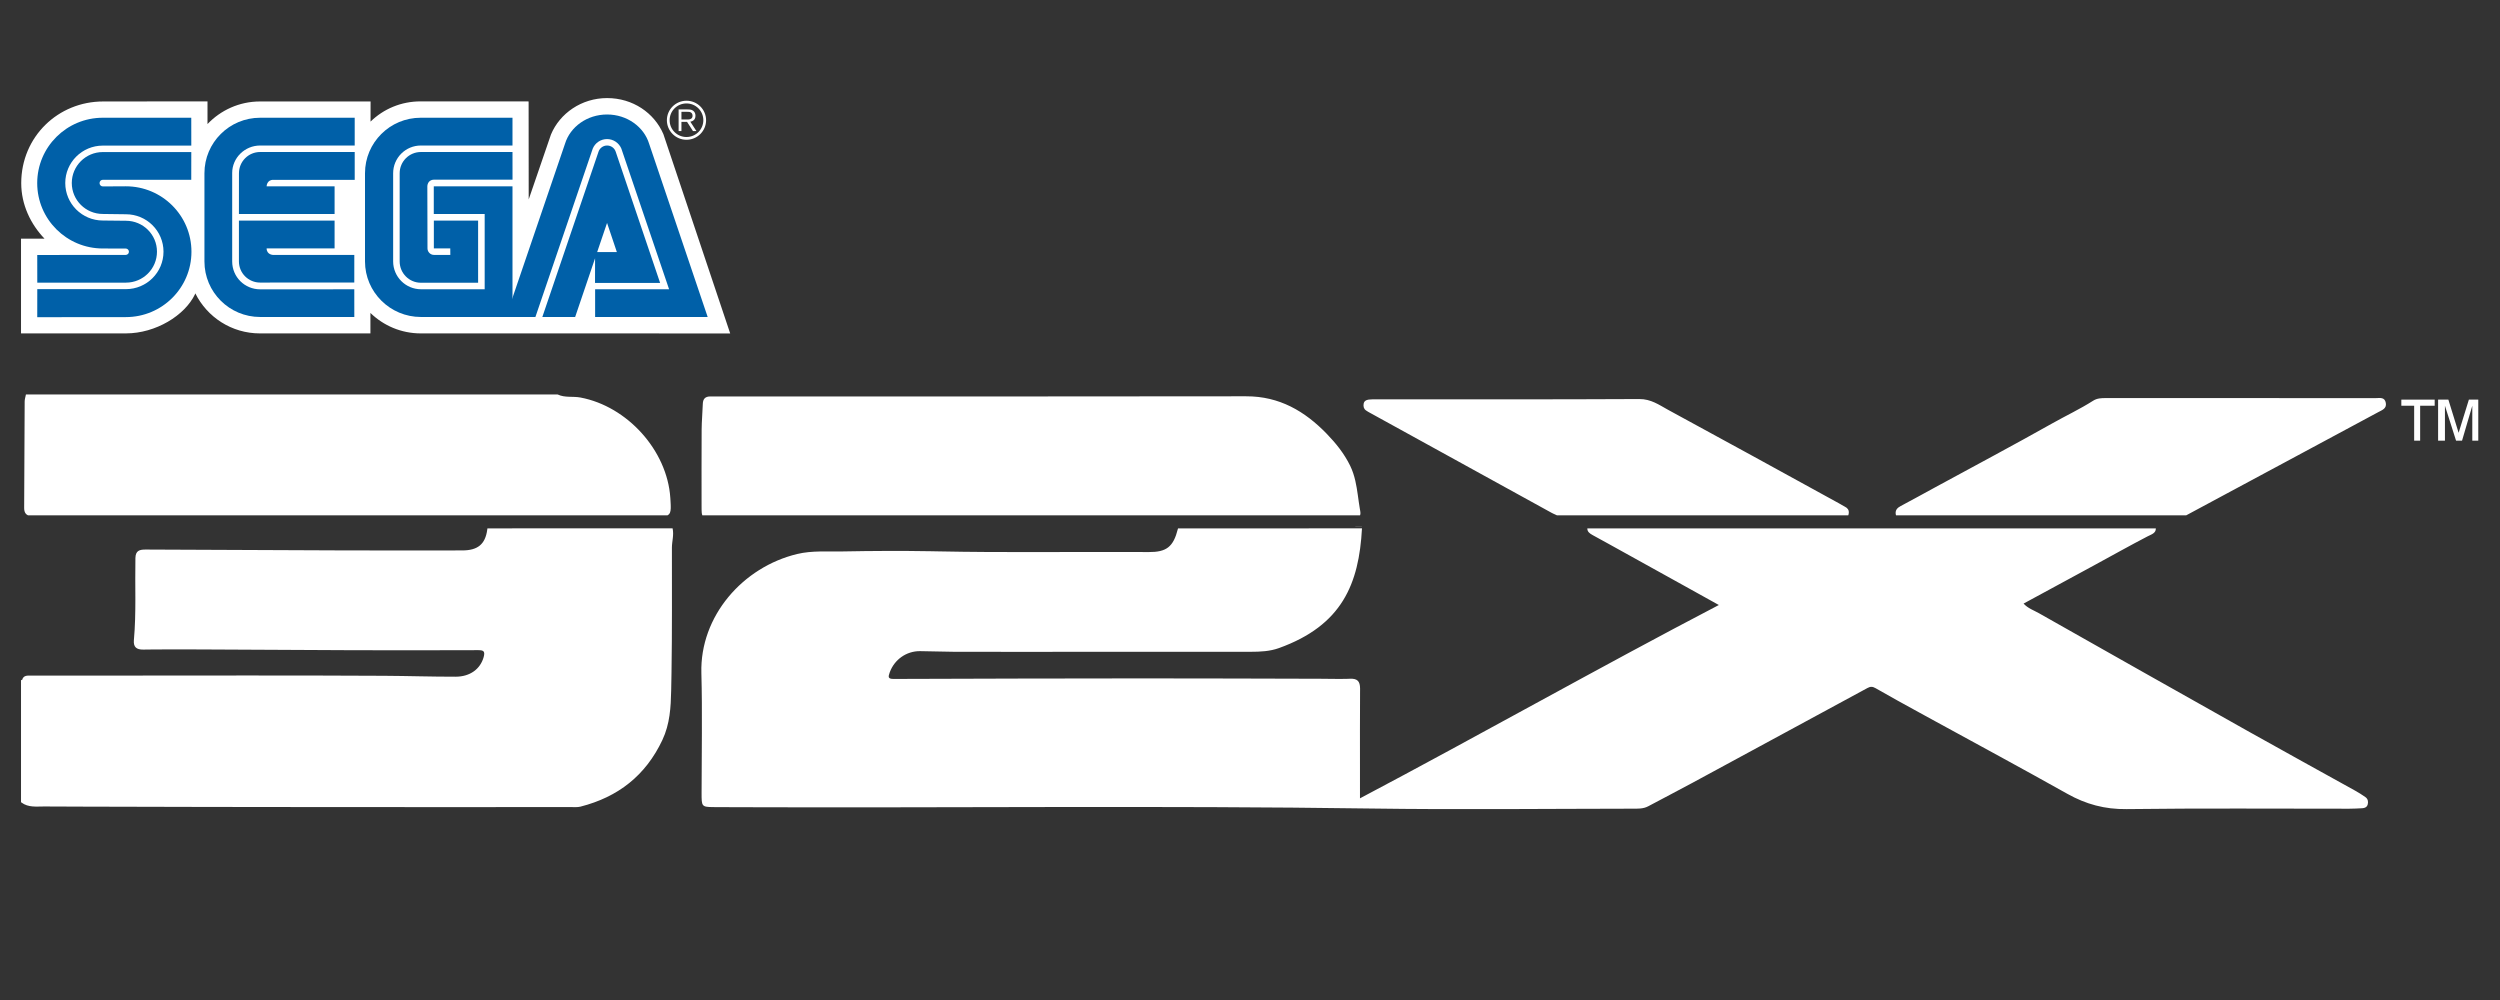 <?xml version="1.0" encoding="UTF-8" standalone="no"?>
<svg
   xmlns:dc="http://purl.org/dc/elements/1.1/"
   xmlns:cc="http://creativecommons.org/ns#"
   xmlns:rdf="http://www.w3.org/1999/02/22-rdf-syntax-ns#"
   xmlns:svg="http://www.w3.org/2000/svg"
   xmlns="http://www.w3.org/2000/svg"
   xmlns:sodipodi="http://sodipodi.sourceforge.net/DTD/sodipodi-0.dtd"
   xmlns:inkscape="http://www.inkscape.org/namespaces/inkscape"
   width="500"
   height="200"
   viewBox="0 0 500 200"
   version="1.1"
   id="svg260"
   sodipodi:docname="sega32x.svg"
   inkscape:version="0.92.5 (2060ec1f9f, 2020-04-08)">
  <rect x="0" y="0" width="500" height="200" fill="#333333" stroke="none"/>
  <defs
     id="defs264" />
  <sodipodi:namedview
     pagecolor="#ffffff"
     bordercolor="#666666"
     borderopacity="1"
     objecttolerance="10"
     gridtolerance="10"
     guidetolerance="10"
     inkscape:pageopacity="0"
     inkscape:pageshadow="2"
     inkscape:window-width="1366"
     inkscape:window-height="743"
     id="namedview262"
     showgrid="false"
     inkscape:pagecheckerboard="true"
     inkscape:zoom="0.71371116"
     inkscape:cx="319.69312"
     inkscape:cy="-30.663817"
     inkscape:window-x="0"
     inkscape:window-y="0"
     inkscape:window-maximized="1"
     inkscape:current-layer="svg260" />
  <title
     id="title225">mainlogo</title>
  <g
     id="Group-25"
     transform="matrix(1.026,0,0,1.026,4.203,78.899)"
     style="fill:#ffffff;fill-rule:evenodd;stroke:none;stroke-width:1">
    <g
       id="Group-22"
       transform="translate(464,1)"
       style="fill-rule:nonzero">
      <polygon
         id="Path"
         points="6.5,1.191 3.667,1.191 3.667,8 2.5,8 2.5,1.191 1.7319479e-14,1.191 1.7319479e-14,4.4408921e-16 6.5,4.4408921e-16 " />
      <polygon
         id="polygon228"
         points="7.167,8 7.167,8.2203747e-16 9.167,8.2203747e-16 11.167,6.468 13.167,4.4408921e-16 15,4.4408921e-16 15,8 13.833,8 13.833,1.191 11.833,8 10.667,8 8.5,1.191 8.5,8 " />
    </g>
    <path
       d="m 261.397,26.095 c -0.59,10.813 -3.848,18.899 -16.203,23.343 -1.744,0.628 -3.624,0.715 -5.477,0.717 -11.606,0.011 -23.213,0.007 -34.819,0.007 l -11.504,0.003 c -3.835,3.58e-4 -7.669,-0.001 -11.504,-0.01 -2.222,-0.005 -4.443,-0.117 -6.665,-0.127 -2.657,-0.011 -4.955,1.646 -5.864,4.086 l -0.042,0.115 c -0.282,0.804 -0.352,1.222 0.768,1.218 16.158,-0.058 32.316,-0.099 48.475,-0.107 11.6,-0.005 23.2,0.046 34.801,0.072 1.716,0.003 3.433,0.063 5.146,0.015 l 0.571,-0.02 c 1.45,-0.063 1.934,0.534 1.945,1.88 l 9e-5,0.082 c -0.033,5.365 -0.023,10.73 -0.019,16.094 l 0.001,3.631 v 0 l 2.8e-4,1.626 c 23.516,-12.427 46.379,-25.377 69.955,-37.686 l -6.624,-3.678 c -4.996,-2.772 -9.987,-5.555 -14.992,-8.31 l -3.005,-1.65 c -0.589,-0.322 -1.004,-0.661 -1.014,-1.231 l 8.8e-4,-0.07 h 110.82 c 0.022,0.952 -0.866,1.17 -1.637,1.571 -3.418,1.778 -6.778,3.665 -10.164,5.505 l -3.476,1.888 c -3.479,1.888 -6.971,3.779 -10.508,5.697 0.832,0.927 2.003,1.314 3.023,1.892 13.668,7.738 27.344,15.462 41.039,23.155 6.836,3.84 13.714,7.607 20.568,11.417 0.687,0.382 1.356,0.804 1.999,1.257 0.474,0.334 0.601,0.847 0.461,1.406 -0.137,0.549 -0.56,0.739 -1.071,0.766 -0.847,0.044 -1.694,0.093 -2.54,0.093 -14.468,0.006 -28.938,-0.111 -43.403,0.077 -4.233,0.055 -7.909,-0.942 -11.539,-2.977 -8.695,-4.875 -17.465,-9.615 -26.212,-14.396 l -2.623,-1.436 c -2.865,-1.571 -5.733,-3.136 -8.562,-4.769 -0.601,-0.347 -1.02,-0.326 -1.583,-0.02 -11.349,6.16 -22.702,12.312 -34.062,18.453 -2.872,1.552 -5.774,3.051 -8.654,4.59 -0.985,0.527 -2.055,0.47 -3.1,0.471 -16.959,0.016 -33.92,0.215 -50.876,-0.029 -41.194,-0.594 -82.388,-0.104 -123.581,-0.258 l -4.786,-0.021 c -2.195,-0.021 -2.196,-0.186 -2.196,-2.717 -3.1e-4,-7.805 0.17,-15.615 -0.041,-23.414 -0.299,-11.089 8.081,-20.665 18.693,-23.209 2.892,-0.693 5.904,-0.438 8.856,-0.495 5.722,-0.111 11.448,-0.139 17.171,-0.041 l 1.43,0.027 c 12.91,0.267 25.819,0.067 38.728,0.123 l 2.278,0.013 c 3.513,0.024 4.843,-0.997 5.728,-4.507 l 0.016,-0.056 v 0 l 0.017,-0.055 z m -134.383,9.5e-5 c 0.29,1.299 -0.132,2.507 -0.133,3.757 -0.007,8.131 0.052,16.263 -0.079,24.391 l -0.063,3.437 c -0.068,3.273 -0.24,6.546 -1.722,9.686 -3.264,6.914 -8.627,11.094 -15.941,12.968 -0.601,0.154 -1.264,0.091 -1.899,0.091 l -23.524,0.007 c -7.841,0.001 -15.682,4e-5 -23.523,-0.007 -15.893,-0.014 -31.786,-0.029 -47.679,-0.085 l -7.946,-0.032 c -1.469,-0.006 -3.078,0.235 -4.405,-0.763 L 0,79.47 V 55.724 l 0.082,-0.104 0.121,0.057 c 0.254,-0.977 1.035,-0.883 1.782,-0.883 5.139,0.004 10.278,0.001 15.418,0.001 17.799,-6.36e-4 35.598,-0.061 53.396,0.04 4.637,0.027 9.278,0.184 13.918,0.177 2.828,-0.005 4.807,-1.495 5.463,-3.805 0.349,-1.228 -0.103,-1.36 -1.024,-1.369 L 88.978,49.837 C 80.872,49.864 72.766,49.872 64.66,49.847 55.339,49.819 46.018,49.746 36.697,49.706 l -3.214,-0.014 c -2.678,-0.01 -5.357,-0.014 -8.035,0.014 l -1.607,0.02 c -1.388,0.021 -1.931,-0.534 -1.842,-1.795 l 0.006,-0.08 c 0.475,-5.31 0.188,-10.634 0.294,-15.95 0.03,-1.499 0.822,-1.683 2.045,-1.676 12.976,0.074 25.953,0.129 38.93,0.168 7.576,0.022 15.153,0.004 22.729,0.003 2.997,0 4.496,-1.171 4.88,-4.052 l 0.024,-0.185 v 0 l 0.01,-0.064 z M 260.103,25.726 h 1.292 l 3.2e-4,0.021 h -1.292 z M 238.827,0.351 c 6.472,-0.012 11.42,2.895 15.703,7.313 1.795,1.852 3.408,3.862 4.559,6.215 0.47,0.961 0.782,1.954 1.014,2.964 0.412,1.791 0.568,3.636 0.878,5.448 l 0.081,0.452 c 0.024,0.129 0.035,0.245 0.036,0.352 0.002,0.154 -0.019,0.286 -0.059,0.4 l -0.022,0.055 H 132.802 c -0.04,-0.103 -0.069,-0.224 -0.089,-0.366 l -0.011,-0.088 -0.008,-0.079 c -0.03,-0.324 -0.031,-0.743 -0.031,-1.285 -9.6e-4,-4.96 -0.019,-9.919 0.013,-14.879 0.011,-1.678 0.175,-3.355 0.228,-5.033 0.031,-0.99 0.504,-1.444 1.478,-1.436 0.636,0.006 1.272,-0.003 1.908,-0.003 34.179,-3.1823e-4 68.358,0.033 102.537,-0.03 z m 76.665,0.538 c 2.221,-0.012 3.813,1.129 5.516,2.066 l 0.128,0.07 c 11.113,6.019 22.18,12.124 33.261,18.202 0.369,0.203 0.721,0.441 1.099,0.625 0.546,0.266 0.823,0.63 0.798,1.171 l -0.005,0.072 -0.01,0.09 c -0.008,0.061 -0.02,0.124 -0.036,0.19 -0.01,0.043 -0.022,0.082 -0.035,0.12 l -0.02,0.055 H 299.391 c -0.26,-0.106 -0.517,-0.225 -0.773,-0.355 l -0.277,-0.143 -0.085,-0.045 C 286.593,16.577 274.921,10.158 263.252,3.735 l -0.281,-0.153 v 0 l -0.28,-0.156 -0.136,-0.079 c -0.135,-0.08 -0.267,-0.164 -0.393,-0.255 -0.431,-0.31 -0.521,-0.776 -0.442,-1.273 0.084,-0.529 0.47,-0.739 0.915,-0.813 l 0.107,-0.016 c 0.524,-0.061 1.057,-0.05 1.586,-0.05 17.055,-0.002 34.11,0.039 51.165,-0.052 z m 143.456,-0.183 0.104,-0.001 c 0.785,-0.018 1.729,-0.22 1.924,0.949 0.184,1.092 -0.724,1.381 -1.464,1.779 -5.749,3.086 -11.493,6.178 -17.24,9.266 l -12.903,6.929 v 0 l -6.45,3.467 -0.847,0.455 h -56.574 c -0.019,-0.058 -0.037,-0.12 -0.049,-0.19 -0.011,-0.062 -0.018,-0.122 -0.022,-0.179 l -0.004,-0.085 c -0.014,-0.638 0.384,-1.033 0.986,-1.353 2.28,-1.211 4.538,-2.462 6.806,-3.696 7.581,-4.124 15.204,-8.174 22.723,-12.408 2.654,-1.494 5.418,-2.793 7.991,-4.43 0.758,-0.482 1.582,-0.512 2.433,-0.511 8.738,0.004 17.477,0.003 26.215,0.002 8.791,-6.3647e-4 17.581,-0.005 26.372,0.007 z M 126.482,23.092 c -0.089,0.185 -0.216,0.323 -0.396,0.425 l -0.062,0.033 H 1.349 C 1.15,23.459 0.989,23.332 0.871,23.159 l -0.042,-0.067 z M 104.618,0 c 1.411,0.668 2.957,0.311 4.438,0.59 9.129,1.719 16.897,10.31 17.512,19.532 l 0.043,0.662 c 0.069,1.113 0.081,1.815 -0.108,2.259 l -0.022,0.048 H 0.828 C 0.685,22.845 0.612,22.521 0.614,22.1 0.661,15.192 0.67,8.284 0.711,1.376 0.713,0.968 0.837,0.56 0.924,0.153 L 0.954,0 Z"
       id="Shape"
       inkscape:connector-curvature="0" />
  </g>
  <g
     id="SEGA_logo"
     style="fill:none;fill-rule:nonzero;stroke:none;stroke-width:1"
     transform="matrix(1.026,0,0,1.026,4.203,19.616)">
    <path
       d="m 68.11,41.884 c 2.538,2.465 5.999,3.989 9.816,3.989 l 60.314,0.007 L 125.214,7.019 C 123.435,2.891 119.261,-5.6249995e-7 114.248,-5.6249995e-7 109.256,-5.6249995e-7 105.019,2.986 103.306,7.097 L 98.964,19.755 98.947,0.654 77.884,0.643 c -3.807,0 -7.229,1.486 -9.75,3.943 l 0.007,-3.926 H 46.576 c -4.017,0 -7.67,1.713 -10.225,4.405 V 0.643 L 16.025,0.661 C 7.25,0.653 0.053,7.512 0.042,16.581 c 0,4.198 1.835,8.006 4.541,10.827 L 0,27.401 v 18.472 l 20.479,-0.004 c 5.754,-0.007 11.456,-3.479 13.438,-7.638 l 0.059,-0.171 c 2.29,4.625 7.068,7.813 12.599,7.813 l 21.535,-0.004 v -3.985"
       id="path233"
       inkscape:connector-curvature="0"
       style="fill:#ffffff" />
    <path
       d="M 3.164,42.712 20.433,42.694 c 7.065,0 12.791,-5.708 12.791,-12.742 0,-7.047 -5.726,-12.756 -12.791,-12.756 l -4.485,0.024 c -0.353,0 -0.64,-0.29 -0.64,-0.647 0,-0.357 0.287,-0.647 0.64,-0.647 l 17.238,0.004 0.007,-5.408 H 15.945 c -3.335,0 -6.048,2.709 -6.048,6.037 0,3.332 2.713,6.03 6.048,6.03 l 4.506,0.059 c 4.048,0 7.324,3.265 7.324,7.293 0,4.031 -3.275,7.303 -7.324,7.303 H 3.171 l -0.007,5.467"
       id="path235"
       inkscape:connector-curvature="0"
       style="fill:#0060a8" />
    <path
       d="M 3.171,35.976 H 20.451 c 3.345,0 6.051,-2.698 6.051,-6.034 0,-3.332 -2.706,-6.027 -6.051,-6.027 l -4.506,-0.049 c -4.041,0 -7.32,-3.268 -7.32,-7.306 0,-4.027 3.279,-7.296 7.32,-7.296 l 17.249,-0.004 -0.007,-5.429 H 15.948 c -7.058,0 -12.791,5.702 -12.791,12.743 0,7.041 5.733,12.746 12.791,12.746 l 4.461,0.007 c 0.339,0 0.626,0.276 0.626,0.626 0,0.343 -0.287,0.619 -0.626,0.619 l -17.245,0.014 0.007,5.39"
       id="path237"
       inkscape:connector-curvature="0"
       style="fill:#0060a8" />
    <path
       d="m 46.614,37.28 c -2.996,0 -5.45,-2.388 -5.45,-5.437 V 14.592 c 0,-2.933 2.454,-5.345 5.45,-5.345 l 18.433,0.003 V 3.832 H 46.614 c -5.999,0 -10.858,4.842 -10.858,10.82 v 17.192 c 0,5.978 4.859,10.827 10.858,10.827 l 18.356,0.007 -0.004,-5.405 -18.353,0.006"
       id="path239"
       inkscape:connector-curvature="0"
       style="fill:#0060a8" />
    <path
       d="m 42.485,14.651 c 0,-2.286 1.839,-4.139 4.129,-4.139 h 18.433 v 5.425 H 49.166 c -1.272,0 -1.29,1.262 -1.29,1.262 h 13.249 v 5.401 H 42.478 l 0.006,-7.95"
       id="path241"
       inkscape:connector-curvature="0"
       style="fill:#0060a8" />
    <path
       d="m 46.614,35.965 c -2.283,0 -4.136,-1.842 -4.136,-4.122 v -7.957 h 18.647 v 5.412 H 47.875 c 0.018,1.272 1.29,1.279 1.29,1.279 h 15.805 l -0.004,5.38 -18.352,0.007"
       id="path243"
       inkscape:connector-curvature="0"
       style="fill:#0060a8" />
    <path
       d="m 77.965,37.266 c -2.986,0 -5.425,-2.433 -5.425,-5.423 V 14.651 c 0,-2.992 2.422,-5.405 5.411,-5.405 H 95.804 V 3.832 H 77.909 c -5.996,0 -10.855,4.842 -10.855,10.82 v 17.192 c 0,5.978 4.901,10.827 10.897,10.827 l 17.854,0.007 V 17.2 H 80.461 v 5.401 h 9.921 V 37.266 H 77.965"
       id="path245"
       inkscape:connector-curvature="0"
       style="fill:#0060a8" />
    <path
       d="m 73.811,31.843 c 0,2.291 1.853,4.154 4.139,4.154 h 11.152 V 23.88 h -8.628 v 5.419 h 3.202 l 0.01,1.272 H 80.499 c -0.696,0 -1.265,-0.576 -1.265,-1.272 l -0.029,-12.103 c 0,0 -0.004,-1.258 1.28,-1.29 h 15.326 l -0.007,-5.398 -17.854,0.004 c -2.286,0 -4.139,1.853 -4.139,4.139 v 17.192"
       id="path247"
       inkscape:connector-curvature="0"
       style="fill:#0060a8" />
    <path
       d="m 112.58,10.432 c 0.241,-0.688 0.894,-1.185 1.667,-1.185 0.773,0 1.434,0.496 1.668,1.185 l 8.667,25.603 h -12.69 l 0.014,-6.023 h 4.241 l -1.909,-5.674 -6.219,18.335 h -6.397 l 10.96,-32.242"
       id="path249"
       inkscape:connector-curvature="0"
       style="fill:#0060a8" />
    <path
       d="m 126.329,37.266 h -14.417 v 5.407 h 21.94 L 122.442,8.914 c -1,-3.293 -4.296,-5.715 -8.198,-5.715 -3.908,0 -7.194,2.412 -8.201,5.702 L 94.528,42.674 h 5.744 L 111.451,9.845 c 0.454,-1.087 1.524,-1.853 2.783,-1.853 1.252,0 2.328,0.766 2.786,1.846 l 9.309,27.428"
       id="path251"
       inkscape:connector-curvature="0"
       style="fill:#0060a8" />
    <path
       d="m 129.717,8.128 c 1.021,0 1.982,-0.399 2.703,-1.115 0.72,-0.723 1.122,-1.678 1.122,-2.698 0,-1.014 -0.402,-1.965 -1.122,-2.688 -0.72,-0.713 -1.681,-1.111 -2.703,-1.111 -2.101,0 -3.817,1.703 -3.817,3.8 0,1.021 0.399,1.975 1.125,2.698 0.717,0.716 1.675,1.115 2.692,1.115 m -3.279,-3.814 c 0,-0.87 0.335,-1.695 0.961,-2.314 0.623,-0.619 1.447,-0.954 2.318,-0.954 0.881,0 1.706,0.336 2.328,0.954 0.619,0.619 0.962,1.444 0.962,2.314 0,1.807 -1.475,3.275 -3.29,3.275 -0.871,0 -1.696,-0.339 -2.318,-0.958 -0.626,-0.618 -0.961,-1.44 -0.961,-2.317 z"
       id="path253"
       inkscape:connector-curvature="0"
       style="fill:#ffffff" />
    <path
       d="m 128.738,4.636 v 1.797 h -0.552 V 2.21 h 1.569 c 0.591,0.007 0.937,0.007 1.266,0.255 0.318,0.235 0.451,0.588 0.451,0.979 0,0.986 -0.804,1.115 -1.007,1.157 l 1.189,1.832 h -0.668 l -1.157,-1.797 h -1.091 m 0,-0.465 h 1.122 c 0.179,0 0.347,0 0.514,-0.042 0.392,-0.094 0.531,-0.374 0.531,-0.682 0,-0.112 -0.011,-0.395 -0.252,-0.591 -0.221,-0.185 -0.5,-0.178 -0.825,-0.178 h -1.091 z"
       id="path255"
       inkscape:connector-curvature="0"
       style="fill:#ffffff" />
  </g>
</svg>
